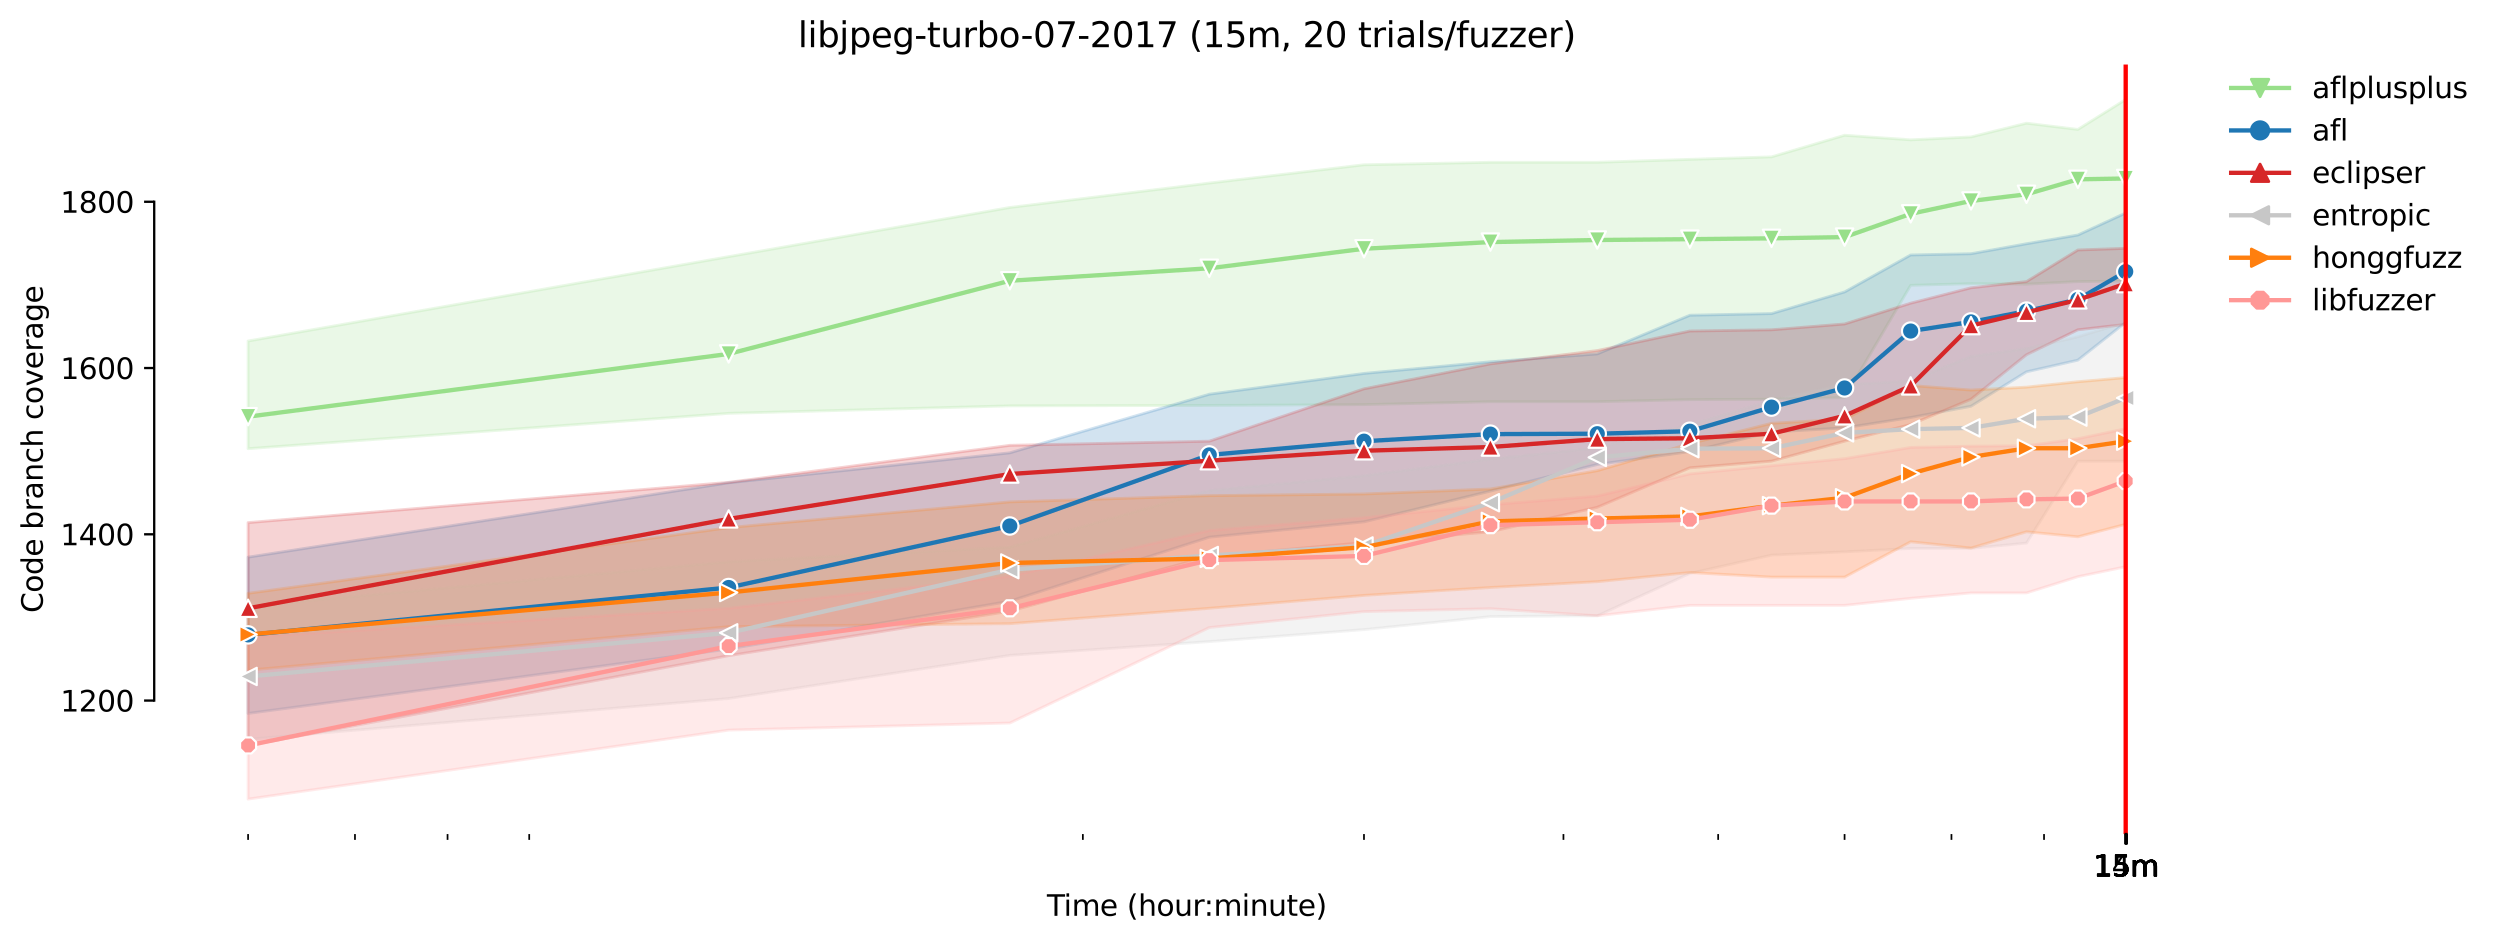 <?xml version="1.0" encoding="utf-8" standalone="no"?>
<!DOCTYPE svg PUBLIC "-//W3C//DTD SVG 1.1//EN"
  "http://www.w3.org/Graphics/SVG/1.1/DTD/svg11.dtd">
<svg xmlns:xlink="http://www.w3.org/1999/xlink" width="864.542pt" height="325.986pt" viewBox="0 0 864.542 325.986" xmlns="http://www.w3.org/2000/svg" version="1.1">
 <defs>
  <style type="text/css">*{stroke-linejoin: round; stroke-linecap: butt}</style>
 </defs>
 <g id="figure_1">
  <g id="patch_1">
   <path d="M 0 325.986 
L 864.542 325.986 
L 864.542 0 
L 0 0 
z
" style="fill: #ffffff"/>
  </g>
  <g id="axes_1">
   <g id="patch_2">
    <path d="M 53.328 288.43 
L 767.568 288.43 
L 767.568 22.318 
L 53.328 22.318 
z
" style="fill: #ffffff"/>
   </g>
   <g id="PolyCollection_1">
    <defs>
     <path id="meece0cb566" d="M 85.794 -208.057 
L 85.794 -170.828 
L 251.989 -183.046 
L 349.208 -185.633 
L 418.185 -185.777 
L 471.688 -186.065 
L 515.404 -187.071 
L 552.364 -187.071 
L 584.381 -187.79 
L 612.622 -187.933 
L 637.884 -188.508 
L 660.737 -227.319 
L 681.6 -227.89 
L 700.791 -227.721 
L 718.56 -228.613 
L 735.103 -228.756 
L 735.103 -291.572 
L 735.103 -291.572 
L 718.56 -281.223 
L 700.791 -283.379 
L 681.6 -278.635 
L 660.737 -277.629 
L 637.884 -279.21 
L 612.622 -271.736 
L 584.381 -270.873 
L 552.364 -269.867 
L 515.404 -269.867 
L 471.688 -269.005 
L 418.185 -262.68 
L 349.208 -254.235 
L 251.989 -237.237 
L 85.794 -208.057 
z
" style="stroke: #98df8a; stroke-opacity: 0.2"/>
    </defs>
    <g clip-path="url(#pdb346efddc)">
     <use xlink:href="#meece0cb566" x="0" y="325.986" style="fill: #98df8a; fill-opacity: 0.2; stroke: #98df8a; stroke-opacity: 0.2"/>
    </g>
   </g>
   <g id="PolyCollection_2">
    <defs>
     <path id="md8c9085d05" d="M 85.794 -133.311 
L 85.794 -79.263 
L 251.989 -101.544 
L 349.208 -118.074 
L 418.185 -140.211 
L 471.688 -145.529 
L 515.404 -156.166 
L 552.364 -165.366 
L 584.381 -169.822 
L 612.622 -176.578 
L 637.884 -178.015 
L 660.737 -181.609 
L 681.6 -185.49 
L 700.791 -197.406 
L 718.56 -201.445 
L 735.103 -214.526 
L 735.103 -252.33 
L 735.103 -252.33 
L 718.56 -244.712 
L 700.791 -241.693 
L 681.6 -238.243 
L 660.737 -237.812 
L 637.884 -225.019 
L 612.622 -217.544 
L 584.381 -216.969 
L 552.364 -203.601 
L 515.404 -200.87 
L 471.688 -196.845 
L 418.185 -189.658 
L 349.208 -169.39 
L 251.989 -159.041 
L 85.794 -133.311 
z
" style="stroke: #1f77b4; stroke-opacity: 0.2"/>
    </defs>
    <g clip-path="url(#pdb346efddc)">
     <use xlink:href="#md8c9085d05" x="0" y="325.986" style="fill: #1f77b4; fill-opacity: 0.2; stroke: #1f77b4; stroke-opacity: 0.2"/>
    </g>
   </g>
   <g id="PolyCollection_3">
    <defs>
     <path id="mc5149e85c8" d="M 85.794 -145.256 
L 85.794 -68.195 
L 251.989 -99.244 
L 349.208 -114.624 
L 418.185 -133.598 
L 471.688 -138.342 
L 515.404 -142.079 
L 552.364 -150.56 
L 584.381 -164.216 
L 612.622 -166.516 
L 637.884 -173.415 
L 660.737 -179.165 
L 681.6 -187.933 
L 700.791 -203.314 
L 718.56 -211.938 
L 735.103 -213.807 
L 735.103 -240.112 
L 735.103 -240.112 
L 718.56 -239.537 
L 700.791 -228.613 
L 681.6 -226.46 
L 660.737 -221.138 
L 637.884 -213.951 
L 612.622 -211.938 
L 584.381 -211.507 
L 552.364 -204.751 
L 515.404 -200.152 
L 471.688 -191.527 
L 418.185 -173.415 
L 349.208 -171.978 
L 251.989 -159.185 
L 85.794 -145.256 
z
" style="stroke: #d62728; stroke-opacity: 0.2"/>
    </defs>
    <g clip-path="url(#pdb346efddc)">
     <use xlink:href="#mc5149e85c8" x="0" y="325.986" style="fill: #d62728; fill-opacity: 0.2; stroke: #d62728; stroke-opacity: 0.2"/>
    </g>
   </g>
   <g id="PolyCollection_4">
    <defs>
     <path id="m8d30c0e611" d="M 85.794 -116.349 
L 85.794 -70.351 
L 251.989 -84.438 
L 349.208 -99.369 
L 418.185 -104.117 
L 471.688 -108.267 
L 515.404 -112.756 
L 552.364 -113.043 
L 584.381 -127.705 
L 612.622 -134.03 
L 637.884 -135.158 
L 660.737 -136.329 
L 681.6 -136.329 
L 700.791 -138.198 
L 718.56 -166.516 
L 735.103 -166.516 
L 735.103 -214.526 
L 735.103 -214.526 
L 718.56 -209.502 
L 700.791 -205.47 
L 681.6 -202.739 
L 660.737 -194.258 
L 637.884 -192.964 
L 612.622 -187.502 
L 584.381 -179.021 
L 552.364 -171.115 
L 515.404 -167.234 
L 471.688 -161.485 
L 418.185 -156.31 
L 349.208 -136.761 
L 251.989 -131.73 
L 85.794 -116.349 
z
" style="stroke: #c7c7c7; stroke-opacity: 0.2"/>
    </defs>
    <g clip-path="url(#pdb346efddc)">
     <use xlink:href="#m8d30c0e611" x="0" y="325.986" style="fill: #c7c7c7; fill-opacity: 0.2; stroke: #c7c7c7; stroke-opacity: 0.2"/>
    </g>
   </g>
   <g id="PolyCollection_5">
    <defs>
     <path id="m86c67815ef" d="M 85.794 -120.805 
L 85.794 -94.213 
L 251.989 -109.263 
L 349.208 -110.312 
L 418.185 -115.63 
L 471.688 -120.086 
L 515.404 -122.818 
L 552.364 -124.83 
L 584.381 -127.992 
L 612.622 -126.411 
L 637.884 -126.411 
L 660.737 -138.629 
L 681.6 -136.473 
L 700.791 -142.079 
L 718.56 -140.354 
L 735.103 -144.667 
L 735.103 -195.408 
L 735.103 -195.408 
L 718.56 -193.974 
L 700.791 -192.102 
L 681.6 -191.096 
L 660.737 -192.677 
L 637.884 -181.034 
L 612.622 -179.596 
L 584.381 -172.553 
L 552.364 -163.209 
L 515.404 -156.888 
L 471.688 -155.16 
L 418.185 -154.585 
L 349.208 -152.429 
L 251.989 -143.517 
L 85.794 -120.805 
z
" style="stroke: #ff7f0e; stroke-opacity: 0.2"/>
    </defs>
    <g clip-path="url(#pdb346efddc)">
     <use xlink:href="#m86c67815ef" x="0" y="325.986" style="fill: #ff7f0e; fill-opacity: 0.2; stroke: #ff7f0e; stroke-opacity: 0.2"/>
    </g>
   </g>
   <g id="PolyCollection_6">
    <defs>
     <path id="m4f613c0830" d="M 85.794 -105.712 
L 85.794 -49.652 
L 251.989 -73.514 
L 349.208 -75.957 
L 418.185 -108.968 
L 471.688 -114.48 
L 515.404 -115.487 
L 552.364 -113.043 
L 584.381 -116.637 
L 612.622 -116.637 
L 637.884 -116.637 
L 660.737 -119.08 
L 681.6 -120.949 
L 700.791 -120.949 
L 718.56 -126.555 
L 735.103 -130.005 
L 735.103 -177.728 
L 735.103 -177.728 
L 718.56 -174.278 
L 700.791 -171.834 
L 681.6 -171.69 
L 660.737 -171.259 
L 637.884 -167.378 
L 612.622 -164.934 
L 584.381 -162.106 
L 552.364 -154.441 
L 515.404 -151.423 
L 471.688 -146.966 
L 418.185 -142.51 
L 349.208 -126.699 
L 251.989 -115.63 
L 85.794 -105.712 
z
" style="stroke: #ff9896; stroke-opacity: 0.2"/>
    </defs>
    <g clip-path="url(#pdb346efddc)">
     <use xlink:href="#m4f613c0830" x="0" y="325.986" style="fill: #ff9896; fill-opacity: 0.2; stroke: #ff9896; stroke-opacity: 0.2"/>
    </g>
   </g>
   <g id="matplotlib.axis_1">
    <g id="xtick_1">
     <g id="line2d_1">
      <defs>
       <path id="ma3de56234d" d="M 0 0 
L 0 3.5 
" style="stroke: #000000; stroke-width: 0.8"/>
      </defs>
      <g>
       <use xlink:href="#ma3de56234d" x="735.103" y="288.43" style="stroke: #000000; stroke-width: 0.8"/>
      </g>
     </g>
     <g id="text_1">
      <!-- 14m -->
      <g transform="translate(723.87 303.029) scale(0.1 -0.1)">
       <defs>
        <path id="DejaVuSans-31" d="M 794 531 
L 1825 531 
L 1825 4091 
L 703 3866 
L 703 4441 
L 1819 4666 
L 2450 4666 
L 2450 531 
L 3481 531 
L 3481 0 
L 794 0 
L 794 531 
z
" transform="scale(0.016)"/>
        <path id="DejaVuSans-34" d="M 2419 4116 
L 825 1625 
L 2419 1625 
L 2419 4116 
z
M 2253 4666 
L 3047 4666 
L 3047 1625 
L 3713 1625 
L 3713 1100 
L 3047 1100 
L 3047 0 
L 2419 0 
L 2419 1100 
L 313 1100 
L 313 1709 
L 2253 4666 
z
" transform="scale(0.016)"/>
        <path id="DejaVuSans-6d" d="M 3328 2828 
Q 3544 3216 3844 3400 
Q 4144 3584 4550 3584 
Q 5097 3584 5394 3201 
Q 5691 2819 5691 2113 
L 5691 0 
L 5113 0 
L 5113 2094 
Q 5113 2597 4934 2840 
Q 4756 3084 4391 3084 
Q 3944 3084 3684 2787 
Q 3425 2491 3425 1978 
L 3425 0 
L 2847 0 
L 2847 2094 
Q 2847 2600 2669 2842 
Q 2491 3084 2119 3084 
Q 1678 3084 1418 2786 
Q 1159 2488 1159 1978 
L 1159 0 
L 581 0 
L 581 3500 
L 1159 3500 
L 1159 2956 
Q 1356 3278 1631 3431 
Q 1906 3584 2284 3584 
Q 2666 3584 2933 3390 
Q 3200 3197 3328 2828 
z
" transform="scale(0.016)"/>
       </defs>
       <use xlink:href="#DejaVuSans-31"/>
       <use xlink:href="#DejaVuSans-34" x="63.623"/>
       <use xlink:href="#DejaVuSans-6d" x="127.246"/>
      </g>
     </g>
    </g>
    <g id="xtick_2">
     <g id="line2d_2">
      <g>
       <use xlink:href="#ma3de56234d" x="735.127" y="288.43" style="stroke: #000000; stroke-width: 0.8"/>
      </g>
     </g>
     <g id="text_2">
      <!-- 15m -->
      <g transform="translate(723.894 303.029) scale(0.1 -0.1)">
       <defs>
        <path id="DejaVuSans-35" d="M 691 4666 
L 3169 4666 
L 3169 4134 
L 1269 4134 
L 1269 2991 
Q 1406 3038 1543 3061 
Q 1681 3084 1819 3084 
Q 2600 3084 3056 2656 
Q 3513 2228 3513 1497 
Q 3513 744 3044 326 
Q 2575 -91 1722 -91 
Q 1428 -91 1123 -41 
Q 819 9 494 109 
L 494 744 
Q 775 591 1075 516 
Q 1375 441 1709 441 
Q 2250 441 2565 725 
Q 2881 1009 2881 1497 
Q 2881 1984 2565 2268 
Q 2250 2553 1709 2553 
Q 1456 2553 1204 2497 
Q 953 2441 691 2322 
L 691 4666 
z
" transform="scale(0.016)"/>
       </defs>
       <use xlink:href="#DejaVuSans-31"/>
       <use xlink:href="#DejaVuSans-35" x="63.623"/>
       <use xlink:href="#DejaVuSans-6d" x="127.246"/>
      </g>
     </g>
    </g>
    <g id="xtick_3">
     <g id="line2d_3">
      <g>
       <use xlink:href="#ma3de56234d" x="735.151" y="288.43" style="stroke: #000000; stroke-width: 0.8"/>
      </g>
     </g>
     <g id="text_3">
      <!-- 15m -->
      <g transform="translate(723.918 303.029) scale(0.1 -0.1)">
       <use xlink:href="#DejaVuSans-31"/>
       <use xlink:href="#DejaVuSans-35" x="63.623"/>
       <use xlink:href="#DejaVuSans-6d" x="127.246"/>
      </g>
     </g>
    </g>
    <g id="xtick_4">
     <g id="line2d_4">
      <g>
       <use xlink:href="#ma3de56234d" x="735.175" y="288.43" style="stroke: #000000; stroke-width: 0.8"/>
      </g>
     </g>
     <g id="text_4">
      <!-- 15m -->
      <g transform="translate(723.942 303.029) scale(0.1 -0.1)">
       <use xlink:href="#DejaVuSans-31"/>
       <use xlink:href="#DejaVuSans-35" x="63.623"/>
       <use xlink:href="#DejaVuSans-6d" x="127.246"/>
      </g>
     </g>
    </g>
    <g id="xtick_5">
     <g id="line2d_5">
      <g>
       <use xlink:href="#ma3de56234d" x="735.199" y="288.43" style="stroke: #000000; stroke-width: 0.8"/>
      </g>
     </g>
     <g id="text_5">
      <!-- 15m -->
      <g transform="translate(723.967 303.029) scale(0.1 -0.1)">
       <use xlink:href="#DejaVuSans-31"/>
       <use xlink:href="#DejaVuSans-35" x="63.623"/>
       <use xlink:href="#DejaVuSans-6d" x="127.246"/>
      </g>
     </g>
    </g>
    <g id="xtick_6">
     <g id="line2d_6">
      <g>
       <use xlink:href="#ma3de56234d" x="735.224" y="288.43" style="stroke: #000000; stroke-width: 0.8"/>
      </g>
     </g>
     <g id="text_6">
      <!-- 15m -->
      <g transform="translate(723.991 303.029) scale(0.1 -0.1)">
       <use xlink:href="#DejaVuSans-31"/>
       <use xlink:href="#DejaVuSans-35" x="63.623"/>
       <use xlink:href="#DejaVuSans-6d" x="127.246"/>
      </g>
     </g>
    </g>
    <g id="xtick_7">
     <g id="line2d_7">
      <g>
       <use xlink:href="#ma3de56234d" x="735.248" y="288.43" style="stroke: #000000; stroke-width: 0.8"/>
      </g>
     </g>
     <g id="text_7">
      <!-- 15m -->
      <g transform="translate(724.015 303.029) scale(0.1 -0.1)">
       <use xlink:href="#DejaVuSans-31"/>
       <use xlink:href="#DejaVuSans-35" x="63.623"/>
       <use xlink:href="#DejaVuSans-6d" x="127.246"/>
      </g>
     </g>
    </g>
    <g id="xtick_8">
     <g id="line2d_8">
      <g>
       <use xlink:href="#ma3de56234d" x="735.272" y="288.43" style="stroke: #000000; stroke-width: 0.8"/>
      </g>
     </g>
     <g id="text_8">
      <!-- 15m -->
      <g transform="translate(724.039 303.029) scale(0.1 -0.1)">
       <use xlink:href="#DejaVuSans-31"/>
       <use xlink:href="#DejaVuSans-35" x="63.623"/>
       <use xlink:href="#DejaVuSans-6d" x="127.246"/>
      </g>
     </g>
    </g>
    <g id="xtick_9">
     <g id="line2d_9">
      <g>
       <use xlink:href="#ma3de56234d" x="735.296" y="288.43" style="stroke: #000000; stroke-width: 0.8"/>
      </g>
     </g>
     <g id="text_9">
      <!-- 15m -->
      <g transform="translate(724.064 303.029) scale(0.1 -0.1)">
       <use xlink:href="#DejaVuSans-31"/>
       <use xlink:href="#DejaVuSans-35" x="63.623"/>
       <use xlink:href="#DejaVuSans-6d" x="127.246"/>
      </g>
     </g>
    </g>
    <g id="xtick_10">
     <g id="line2d_10">
      <g>
       <use xlink:href="#ma3de56234d" x="735.321" y="288.43" style="stroke: #000000; stroke-width: 0.8"/>
      </g>
     </g>
     <g id="text_10">
      <!-- 15m -->
      <g transform="translate(724.088 303.029) scale(0.1 -0.1)">
       <use xlink:href="#DejaVuSans-31"/>
       <use xlink:href="#DejaVuSans-35" x="63.623"/>
       <use xlink:href="#DejaVuSans-6d" x="127.246"/>
      </g>
     </g>
    </g>
    <g id="xtick_11">
     <g id="line2d_11">
      <g>
       <use xlink:href="#ma3de56234d" x="735.345" y="288.43" style="stroke: #000000; stroke-width: 0.8"/>
      </g>
     </g>
     <g id="text_11">
      <!-- 15m -->
      <g transform="translate(724.112 303.029) scale(0.1 -0.1)">
       <use xlink:href="#DejaVuSans-31"/>
       <use xlink:href="#DejaVuSans-35" x="63.623"/>
       <use xlink:href="#DejaVuSans-6d" x="127.246"/>
      </g>
     </g>
    </g>
    <g id="xtick_12">
     <g id="line2d_12">
      <g>
       <use xlink:href="#ma3de56234d" x="735.369" y="288.43" style="stroke: #000000; stroke-width: 0.8"/>
      </g>
     </g>
     <g id="text_12">
      <!-- 15m -->
      <g transform="translate(724.136 303.029) scale(0.1 -0.1)">
       <use xlink:href="#DejaVuSans-31"/>
       <use xlink:href="#DejaVuSans-35" x="63.623"/>
       <use xlink:href="#DejaVuSans-6d" x="127.246"/>
      </g>
     </g>
    </g>
    <g id="xtick_13">
     <g id="line2d_13">
      <defs>
       <path id="mf27138ca24" d="M 0 0 
L 0 2 
" style="stroke: #000000; stroke-width: 0.6"/>
      </defs>
      <g>
       <use xlink:href="#mf27138ca24" x="85.794" y="288.43" style="stroke: #000000; stroke-width: 0.6"/>
      </g>
     </g>
    </g>
    <g id="xtick_14">
     <g id="line2d_14">
      <g>
       <use xlink:href="#mf27138ca24" x="122.754" y="288.43" style="stroke: #000000; stroke-width: 0.6"/>
      </g>
     </g>
    </g>
    <g id="xtick_15">
     <g id="line2d_15">
      <g>
       <use xlink:href="#mf27138ca24" x="154.771" y="288.43" style="stroke: #000000; stroke-width: 0.6"/>
      </g>
     </g>
    </g>
    <g id="xtick_16">
     <g id="line2d_16">
      <g>
       <use xlink:href="#mf27138ca24" x="183.012" y="288.43" style="stroke: #000000; stroke-width: 0.6"/>
      </g>
     </g>
    </g>
    <g id="xtick_17">
     <g id="line2d_17">
      <g>
       <use xlink:href="#mf27138ca24" x="374.47" y="288.43" style="stroke: #000000; stroke-width: 0.6"/>
      </g>
     </g>
    </g>
    <g id="xtick_18">
     <g id="line2d_18">
      <g>
       <use xlink:href="#mf27138ca24" x="471.688" y="288.43" style="stroke: #000000; stroke-width: 0.6"/>
      </g>
     </g>
    </g>
    <g id="xtick_19">
     <g id="line2d_19">
      <g>
       <use xlink:href="#mf27138ca24" x="540.666" y="288.43" style="stroke: #000000; stroke-width: 0.6"/>
      </g>
     </g>
    </g>
    <g id="xtick_20">
     <g id="line2d_20">
      <g>
       <use xlink:href="#mf27138ca24" x="594.169" y="288.43" style="stroke: #000000; stroke-width: 0.6"/>
      </g>
     </g>
    </g>
    <g id="xtick_21">
     <g id="line2d_21">
      <g>
       <use xlink:href="#mf27138ca24" x="637.884" y="288.43" style="stroke: #000000; stroke-width: 0.6"/>
      </g>
     </g>
    </g>
    <g id="xtick_22">
     <g id="line2d_22">
      <g>
       <use xlink:href="#mf27138ca24" x="674.845" y="288.43" style="stroke: #000000; stroke-width: 0.6"/>
      </g>
     </g>
    </g>
    <g id="xtick_23">
     <g id="line2d_23">
      <g>
       <use xlink:href="#mf27138ca24" x="706.862" y="288.43" style="stroke: #000000; stroke-width: 0.6"/>
      </g>
     </g>
    </g>
    <g id="text_13">
     <!-- Time (hour:minute) -->
     <g transform="translate(362.041 316.707) scale(0.1 -0.1)">
      <defs>
       <path id="DejaVuSans-54" d="M -19 4666 
L 3928 4666 
L 3928 4134 
L 2272 4134 
L 2272 0 
L 1638 0 
L 1638 4134 
L -19 4134 
L -19 4666 
z
" transform="scale(0.016)"/>
       <path id="DejaVuSans-69" d="M 603 3500 
L 1178 3500 
L 1178 0 
L 603 0 
L 603 3500 
z
M 603 4863 
L 1178 4863 
L 1178 4134 
L 603 4134 
L 603 4863 
z
" transform="scale(0.016)"/>
       <path id="DejaVuSans-65" d="M 3597 1894 
L 3597 1613 
L 953 1613 
Q 991 1019 1311 708 
Q 1631 397 2203 397 
Q 2534 397 2845 478 
Q 3156 559 3463 722 
L 3463 178 
Q 3153 47 2828 -22 
Q 2503 -91 2169 -91 
Q 1331 -91 842 396 
Q 353 884 353 1716 
Q 353 2575 817 3079 
Q 1281 3584 2069 3584 
Q 2775 3584 3186 3129 
Q 3597 2675 3597 1894 
z
M 3022 2063 
Q 3016 2534 2758 2815 
Q 2500 3097 2075 3097 
Q 1594 3097 1305 2825 
Q 1016 2553 972 2059 
L 3022 2063 
z
" transform="scale(0.016)"/>
       <path id="DejaVuSans-20" transform="scale(0.016)"/>
       <path id="DejaVuSans-28" d="M 1984 4856 
Q 1566 4138 1362 3434 
Q 1159 2731 1159 2009 
Q 1159 1288 1364 580 
Q 1569 -128 1984 -844 
L 1484 -844 
Q 1016 -109 783 600 
Q 550 1309 550 2009 
Q 550 2706 781 3412 
Q 1013 4119 1484 4856 
L 1984 4856 
z
" transform="scale(0.016)"/>
       <path id="DejaVuSans-68" d="M 3513 2113 
L 3513 0 
L 2938 0 
L 2938 2094 
Q 2938 2591 2744 2837 
Q 2550 3084 2163 3084 
Q 1697 3084 1428 2787 
Q 1159 2491 1159 1978 
L 1159 0 
L 581 0 
L 581 4863 
L 1159 4863 
L 1159 2956 
Q 1366 3272 1645 3428 
Q 1925 3584 2291 3584 
Q 2894 3584 3203 3211 
Q 3513 2838 3513 2113 
z
" transform="scale(0.016)"/>
       <path id="DejaVuSans-6f" d="M 1959 3097 
Q 1497 3097 1228 2736 
Q 959 2375 959 1747 
Q 959 1119 1226 758 
Q 1494 397 1959 397 
Q 2419 397 2687 759 
Q 2956 1122 2956 1747 
Q 2956 2369 2687 2733 
Q 2419 3097 1959 3097 
z
M 1959 3584 
Q 2709 3584 3137 3096 
Q 3566 2609 3566 1747 
Q 3566 888 3137 398 
Q 2709 -91 1959 -91 
Q 1206 -91 779 398 
Q 353 888 353 1747 
Q 353 2609 779 3096 
Q 1206 3584 1959 3584 
z
" transform="scale(0.016)"/>
       <path id="DejaVuSans-75" d="M 544 1381 
L 544 3500 
L 1119 3500 
L 1119 1403 
Q 1119 906 1312 657 
Q 1506 409 1894 409 
Q 2359 409 2629 706 
Q 2900 1003 2900 1516 
L 2900 3500 
L 3475 3500 
L 3475 0 
L 2900 0 
L 2900 538 
Q 2691 219 2414 64 
Q 2138 -91 1772 -91 
Q 1169 -91 856 284 
Q 544 659 544 1381 
z
M 1991 3584 
L 1991 3584 
z
" transform="scale(0.016)"/>
       <path id="DejaVuSans-72" d="M 2631 2963 
Q 2534 3019 2420 3045 
Q 2306 3072 2169 3072 
Q 1681 3072 1420 2755 
Q 1159 2438 1159 1844 
L 1159 0 
L 581 0 
L 581 3500 
L 1159 3500 
L 1159 2956 
Q 1341 3275 1631 3429 
Q 1922 3584 2338 3584 
Q 2397 3584 2469 3576 
Q 2541 3569 2628 3553 
L 2631 2963 
z
" transform="scale(0.016)"/>
       <path id="DejaVuSans-3a" d="M 750 794 
L 1409 794 
L 1409 0 
L 750 0 
L 750 794 
z
M 750 3309 
L 1409 3309 
L 1409 2516 
L 750 2516 
L 750 3309 
z
" transform="scale(0.016)"/>
       <path id="DejaVuSans-6e" d="M 3513 2113 
L 3513 0 
L 2938 0 
L 2938 2094 
Q 2938 2591 2744 2837 
Q 2550 3084 2163 3084 
Q 1697 3084 1428 2787 
Q 1159 2491 1159 1978 
L 1159 0 
L 581 0 
L 581 3500 
L 1159 3500 
L 1159 2956 
Q 1366 3272 1645 3428 
Q 1925 3584 2291 3584 
Q 2894 3584 3203 3211 
Q 3513 2838 3513 2113 
z
" transform="scale(0.016)"/>
       <path id="DejaVuSans-74" d="M 1172 4494 
L 1172 3500 
L 2356 3500 
L 2356 3053 
L 1172 3053 
L 1172 1153 
Q 1172 725 1289 603 
Q 1406 481 1766 481 
L 2356 481 
L 2356 0 
L 1766 0 
Q 1100 0 847 248 
Q 594 497 594 1153 
L 594 3053 
L 172 3053 
L 172 3500 
L 594 3500 
L 594 4494 
L 1172 4494 
z
" transform="scale(0.016)"/>
       <path id="DejaVuSans-29" d="M 513 4856 
L 1013 4856 
Q 1481 4119 1714 3412 
Q 1947 2706 1947 2009 
Q 1947 1309 1714 600 
Q 1481 -109 1013 -844 
L 513 -844 
Q 928 -128 1133 580 
Q 1338 1288 1338 2009 
Q 1338 2731 1133 3434 
Q 928 4138 513 4856 
z
" transform="scale(0.016)"/>
      </defs>
      <use xlink:href="#DejaVuSans-54"/>
      <use xlink:href="#DejaVuSans-69" x="57.959"/>
      <use xlink:href="#DejaVuSans-6d" x="85.742"/>
      <use xlink:href="#DejaVuSans-65" x="183.154"/>
      <use xlink:href="#DejaVuSans-20" x="244.678"/>
      <use xlink:href="#DejaVuSans-28" x="276.465"/>
      <use xlink:href="#DejaVuSans-68" x="315.479"/>
      <use xlink:href="#DejaVuSans-6f" x="378.857"/>
      <use xlink:href="#DejaVuSans-75" x="440.039"/>
      <use xlink:href="#DejaVuSans-72" x="503.418"/>
      <use xlink:href="#DejaVuSans-3a" x="542.781"/>
      <use xlink:href="#DejaVuSans-6d" x="576.473"/>
      <use xlink:href="#DejaVuSans-69" x="673.885"/>
      <use xlink:href="#DejaVuSans-6e" x="701.668"/>
      <use xlink:href="#DejaVuSans-75" x="765.047"/>
      <use xlink:href="#DejaVuSans-74" x="828.426"/>
      <use xlink:href="#DejaVuSans-65" x="867.635"/>
      <use xlink:href="#DejaVuSans-29" x="929.158"/>
     </g>
    </g>
   </g>
   <g id="matplotlib.axis_2">
    <g id="ytick_1">
     <g id="line2d_24">
      <defs>
       <path id="m890e19ab77" d="M 0 0 
L -3.5 0 
" style="stroke: #000000; stroke-width: 0.8"/>
      </defs>
      <g>
       <use xlink:href="#m890e19ab77" x="53.328" y="242.267" style="stroke: #000000; stroke-width: 0.8"/>
      </g>
     </g>
     <g id="text_14">
      <!-- 1200 -->
      <g transform="translate(20.878 246.066) scale(0.1 -0.1)">
       <defs>
        <path id="DejaVuSans-32" d="M 1228 531 
L 3431 531 
L 3431 0 
L 469 0 
L 469 531 
Q 828 903 1448 1529 
Q 2069 2156 2228 2338 
Q 2531 2678 2651 2914 
Q 2772 3150 2772 3378 
Q 2772 3750 2511 3984 
Q 2250 4219 1831 4219 
Q 1534 4219 1204 4116 
Q 875 4013 500 3803 
L 500 4441 
Q 881 4594 1212 4672 
Q 1544 4750 1819 4750 
Q 2544 4750 2975 4387 
Q 3406 4025 3406 3419 
Q 3406 3131 3298 2873 
Q 3191 2616 2906 2266 
Q 2828 2175 2409 1742 
Q 1991 1309 1228 531 
z
" transform="scale(0.016)"/>
        <path id="DejaVuSans-30" d="M 2034 4250 
Q 1547 4250 1301 3770 
Q 1056 3291 1056 2328 
Q 1056 1369 1301 889 
Q 1547 409 2034 409 
Q 2525 409 2770 889 
Q 3016 1369 3016 2328 
Q 3016 3291 2770 3770 
Q 2525 4250 2034 4250 
z
M 2034 4750 
Q 2819 4750 3233 4129 
Q 3647 3509 3647 2328 
Q 3647 1150 3233 529 
Q 2819 -91 2034 -91 
Q 1250 -91 836 529 
Q 422 1150 422 2328 
Q 422 3509 836 4129 
Q 1250 4750 2034 4750 
z
" transform="scale(0.016)"/>
       </defs>
       <use xlink:href="#DejaVuSans-31"/>
       <use xlink:href="#DejaVuSans-32" x="63.623"/>
       <use xlink:href="#DejaVuSans-30" x="127.246"/>
       <use xlink:href="#DejaVuSans-30" x="190.869"/>
      </g>
     </g>
    </g>
    <g id="ytick_2">
     <g id="line2d_25">
      <g>
       <use xlink:href="#m890e19ab77" x="53.328" y="184.77" style="stroke: #000000; stroke-width: 0.8"/>
      </g>
     </g>
     <g id="text_15">
      <!-- 1400 -->
      <g transform="translate(20.878 188.569) scale(0.1 -0.1)">
       <use xlink:href="#DejaVuSans-31"/>
       <use xlink:href="#DejaVuSans-34" x="63.623"/>
       <use xlink:href="#DejaVuSans-30" x="127.246"/>
       <use xlink:href="#DejaVuSans-30" x="190.869"/>
      </g>
     </g>
    </g>
    <g id="ytick_3">
     <g id="line2d_26">
      <g>
       <use xlink:href="#m890e19ab77" x="53.328" y="127.272" style="stroke: #000000; stroke-width: 0.8"/>
      </g>
     </g>
     <g id="text_16">
      <!-- 1600 -->
      <g transform="translate(20.878 131.072) scale(0.1 -0.1)">
       <defs>
        <path id="DejaVuSans-36" d="M 2113 2584 
Q 1688 2584 1439 2293 
Q 1191 2003 1191 1497 
Q 1191 994 1439 701 
Q 1688 409 2113 409 
Q 2538 409 2786 701 
Q 3034 994 3034 1497 
Q 3034 2003 2786 2293 
Q 2538 2584 2113 2584 
z
M 3366 4563 
L 3366 3988 
Q 3128 4100 2886 4159 
Q 2644 4219 2406 4219 
Q 1781 4219 1451 3797 
Q 1122 3375 1075 2522 
Q 1259 2794 1537 2939 
Q 1816 3084 2150 3084 
Q 2853 3084 3261 2657 
Q 3669 2231 3669 1497 
Q 3669 778 3244 343 
Q 2819 -91 2113 -91 
Q 1303 -91 875 529 
Q 447 1150 447 2328 
Q 447 3434 972 4092 
Q 1497 4750 2381 4750 
Q 2619 4750 2861 4703 
Q 3103 4656 3366 4563 
z
" transform="scale(0.016)"/>
       </defs>
       <use xlink:href="#DejaVuSans-31"/>
       <use xlink:href="#DejaVuSans-36" x="63.623"/>
       <use xlink:href="#DejaVuSans-30" x="127.246"/>
       <use xlink:href="#DejaVuSans-30" x="190.869"/>
      </g>
     </g>
    </g>
    <g id="ytick_4">
     <g id="line2d_27">
      <g>
       <use xlink:href="#m890e19ab77" x="53.328" y="69.775" style="stroke: #000000; stroke-width: 0.8"/>
      </g>
     </g>
     <g id="text_17">
      <!-- 1800 -->
      <g transform="translate(20.878 73.574) scale(0.1 -0.1)">
       <defs>
        <path id="DejaVuSans-38" d="M 2034 2216 
Q 1584 2216 1326 1975 
Q 1069 1734 1069 1313 
Q 1069 891 1326 650 
Q 1584 409 2034 409 
Q 2484 409 2743 651 
Q 3003 894 3003 1313 
Q 3003 1734 2745 1975 
Q 2488 2216 2034 2216 
z
M 1403 2484 
Q 997 2584 770 2862 
Q 544 3141 544 3541 
Q 544 4100 942 4425 
Q 1341 4750 2034 4750 
Q 2731 4750 3128 4425 
Q 3525 4100 3525 3541 
Q 3525 3141 3298 2862 
Q 3072 2584 2669 2484 
Q 3125 2378 3379 2068 
Q 3634 1759 3634 1313 
Q 3634 634 3220 271 
Q 2806 -91 2034 -91 
Q 1263 -91 848 271 
Q 434 634 434 1313 
Q 434 1759 690 2068 
Q 947 2378 1403 2484 
z
M 1172 3481 
Q 1172 3119 1398 2916 
Q 1625 2713 2034 2713 
Q 2441 2713 2670 2916 
Q 2900 3119 2900 3481 
Q 2900 3844 2670 4047 
Q 2441 4250 2034 4250 
Q 1625 4250 1398 4047 
Q 1172 3844 1172 3481 
z
" transform="scale(0.016)"/>
       </defs>
       <use xlink:href="#DejaVuSans-31"/>
       <use xlink:href="#DejaVuSans-38" x="63.623"/>
       <use xlink:href="#DejaVuSans-30" x="127.246"/>
       <use xlink:href="#DejaVuSans-30" x="190.869"/>
      </g>
     </g>
    </g>
    <g id="text_18">
     <!-- Code branch coverage -->
     <g transform="translate(14.798 211.949) rotate(-90) scale(0.1 -0.1)">
      <defs>
       <path id="DejaVuSans-43" d="M 4122 4306 
L 4122 3641 
Q 3803 3938 3442 4084 
Q 3081 4231 2675 4231 
Q 1875 4231 1450 3742 
Q 1025 3253 1025 2328 
Q 1025 1406 1450 917 
Q 1875 428 2675 428 
Q 3081 428 3442 575 
Q 3803 722 4122 1019 
L 4122 359 
Q 3791 134 3420 21 
Q 3050 -91 2638 -91 
Q 1578 -91 968 557 
Q 359 1206 359 2328 
Q 359 3453 968 4101 
Q 1578 4750 2638 4750 
Q 3056 4750 3426 4639 
Q 3797 4528 4122 4306 
z
" transform="scale(0.016)"/>
       <path id="DejaVuSans-64" d="M 2906 2969 
L 2906 4863 
L 3481 4863 
L 3481 0 
L 2906 0 
L 2906 525 
Q 2725 213 2448 61 
Q 2172 -91 1784 -91 
Q 1150 -91 751 415 
Q 353 922 353 1747 
Q 353 2572 751 3078 
Q 1150 3584 1784 3584 
Q 2172 3584 2448 3432 
Q 2725 3281 2906 2969 
z
M 947 1747 
Q 947 1113 1208 752 
Q 1469 391 1925 391 
Q 2381 391 2643 752 
Q 2906 1113 2906 1747 
Q 2906 2381 2643 2742 
Q 2381 3103 1925 3103 
Q 1469 3103 1208 2742 
Q 947 2381 947 1747 
z
" transform="scale(0.016)"/>
       <path id="DejaVuSans-62" d="M 3116 1747 
Q 3116 2381 2855 2742 
Q 2594 3103 2138 3103 
Q 1681 3103 1420 2742 
Q 1159 2381 1159 1747 
Q 1159 1113 1420 752 
Q 1681 391 2138 391 
Q 2594 391 2855 752 
Q 3116 1113 3116 1747 
z
M 1159 2969 
Q 1341 3281 1617 3432 
Q 1894 3584 2278 3584 
Q 2916 3584 3314 3078 
Q 3713 2572 3713 1747 
Q 3713 922 3314 415 
Q 2916 -91 2278 -91 
Q 1894 -91 1617 61 
Q 1341 213 1159 525 
L 1159 0 
L 581 0 
L 581 4863 
L 1159 4863 
L 1159 2969 
z
" transform="scale(0.016)"/>
       <path id="DejaVuSans-61" d="M 2194 1759 
Q 1497 1759 1228 1600 
Q 959 1441 959 1056 
Q 959 750 1161 570 
Q 1363 391 1709 391 
Q 2188 391 2477 730 
Q 2766 1069 2766 1631 
L 2766 1759 
L 2194 1759 
z
M 3341 1997 
L 3341 0 
L 2766 0 
L 2766 531 
Q 2569 213 2275 61 
Q 1981 -91 1556 -91 
Q 1019 -91 701 211 
Q 384 513 384 1019 
Q 384 1609 779 1909 
Q 1175 2209 1959 2209 
L 2766 2209 
L 2766 2266 
Q 2766 2663 2505 2880 
Q 2244 3097 1772 3097 
Q 1472 3097 1187 3025 
Q 903 2953 641 2809 
L 641 3341 
Q 956 3463 1253 3523 
Q 1550 3584 1831 3584 
Q 2591 3584 2966 3190 
Q 3341 2797 3341 1997 
z
" transform="scale(0.016)"/>
       <path id="DejaVuSans-63" d="M 3122 3366 
L 3122 2828 
Q 2878 2963 2633 3030 
Q 2388 3097 2138 3097 
Q 1578 3097 1268 2742 
Q 959 2388 959 1747 
Q 959 1106 1268 751 
Q 1578 397 2138 397 
Q 2388 397 2633 464 
Q 2878 531 3122 666 
L 3122 134 
Q 2881 22 2623 -34 
Q 2366 -91 2075 -91 
Q 1284 -91 818 406 
Q 353 903 353 1747 
Q 353 2603 823 3093 
Q 1294 3584 2113 3584 
Q 2378 3584 2631 3529 
Q 2884 3475 3122 3366 
z
" transform="scale(0.016)"/>
       <path id="DejaVuSans-76" d="M 191 3500 
L 800 3500 
L 1894 563 
L 2988 3500 
L 3597 3500 
L 2284 0 
L 1503 0 
L 191 3500 
z
" transform="scale(0.016)"/>
       <path id="DejaVuSans-67" d="M 2906 1791 
Q 2906 2416 2648 2759 
Q 2391 3103 1925 3103 
Q 1463 3103 1205 2759 
Q 947 2416 947 1791 
Q 947 1169 1205 825 
Q 1463 481 1925 481 
Q 2391 481 2648 825 
Q 2906 1169 2906 1791 
z
M 3481 434 
Q 3481 -459 3084 -895 
Q 2688 -1331 1869 -1331 
Q 1566 -1331 1297 -1286 
Q 1028 -1241 775 -1147 
L 775 -588 
Q 1028 -725 1275 -790 
Q 1522 -856 1778 -856 
Q 2344 -856 2625 -561 
Q 2906 -266 2906 331 
L 2906 616 
Q 2728 306 2450 153 
Q 2172 0 1784 0 
Q 1141 0 747 490 
Q 353 981 353 1791 
Q 353 2603 747 3093 
Q 1141 3584 1784 3584 
Q 2172 3584 2450 3431 
Q 2728 3278 2906 2969 
L 2906 3500 
L 3481 3500 
L 3481 434 
z
" transform="scale(0.016)"/>
      </defs>
      <use xlink:href="#DejaVuSans-43"/>
      <use xlink:href="#DejaVuSans-6f" x="69.824"/>
      <use xlink:href="#DejaVuSans-64" x="131.006"/>
      <use xlink:href="#DejaVuSans-65" x="194.482"/>
      <use xlink:href="#DejaVuSans-20" x="256.006"/>
      <use xlink:href="#DejaVuSans-62" x="287.793"/>
      <use xlink:href="#DejaVuSans-72" x="351.27"/>
      <use xlink:href="#DejaVuSans-61" x="392.383"/>
      <use xlink:href="#DejaVuSans-6e" x="453.662"/>
      <use xlink:href="#DejaVuSans-63" x="517.041"/>
      <use xlink:href="#DejaVuSans-68" x="572.021"/>
      <use xlink:href="#DejaVuSans-20" x="635.4"/>
      <use xlink:href="#DejaVuSans-63" x="667.188"/>
      <use xlink:href="#DejaVuSans-6f" x="722.168"/>
      <use xlink:href="#DejaVuSans-76" x="783.35"/>
      <use xlink:href="#DejaVuSans-65" x="842.529"/>
      <use xlink:href="#DejaVuSans-72" x="904.053"/>
      <use xlink:href="#DejaVuSans-61" x="945.166"/>
      <use xlink:href="#DejaVuSans-67" x="1006.445"/>
      <use xlink:href="#DejaVuSans-65" x="1069.922"/>
     </g>
    </g>
   </g>
   <g id="line2d_28">
    <path d="M 85.794 144.09 
L 251.989 122.385 
L 349.208 97.086 
L 418.185 92.774 
L 471.688 86.018 
L 515.404 83.718 
L 552.364 82.999 
L 584.381 82.712 
L 612.622 82.424 
L 637.884 81.993 
L 660.737 73.944 
L 681.6 69.487 
L 700.791 67.188 
L 718.56 62.013 
L 735.103 61.725 
" clip-path="url(#pdb346efddc)" style="fill: none; stroke: #98df8a; stroke-width: 1.5; stroke-linecap: square"/>
    <defs>
     <path id="m3a1ba94993" d="M -0 3 
L 3 -3 
L -3 -3 
z
" style="stroke: #ffffff; stroke-width: 0.75; stroke-linejoin: miter"/>
    </defs>
    <g clip-path="url(#pdb346efddc)">
     <use xlink:href="#m3a1ba94993" x="85.794" y="144.09" style="fill: #98df8a; stroke: #ffffff; stroke-width: 0.75; stroke-linejoin: miter"/>
     <use xlink:href="#m3a1ba94993" x="251.989" y="122.385" style="fill: #98df8a; stroke: #ffffff; stroke-width: 0.75; stroke-linejoin: miter"/>
     <use xlink:href="#m3a1ba94993" x="349.208" y="97.086" style="fill: #98df8a; stroke: #ffffff; stroke-width: 0.75; stroke-linejoin: miter"/>
     <use xlink:href="#m3a1ba94993" x="418.185" y="92.774" style="fill: #98df8a; stroke: #ffffff; stroke-width: 0.75; stroke-linejoin: miter"/>
     <use xlink:href="#m3a1ba94993" x="471.688" y="86.018" style="fill: #98df8a; stroke: #ffffff; stroke-width: 0.75; stroke-linejoin: miter"/>
     <use xlink:href="#m3a1ba94993" x="515.404" y="83.718" style="fill: #98df8a; stroke: #ffffff; stroke-width: 0.75; stroke-linejoin: miter"/>
     <use xlink:href="#m3a1ba94993" x="552.364" y="82.999" style="fill: #98df8a; stroke: #ffffff; stroke-width: 0.75; stroke-linejoin: miter"/>
     <use xlink:href="#m3a1ba94993" x="584.381" y="82.712" style="fill: #98df8a; stroke: #ffffff; stroke-width: 0.75; stroke-linejoin: miter"/>
     <use xlink:href="#m3a1ba94993" x="612.622" y="82.424" style="fill: #98df8a; stroke: #ffffff; stroke-width: 0.75; stroke-linejoin: miter"/>
     <use xlink:href="#m3a1ba94993" x="637.884" y="81.993" style="fill: #98df8a; stroke: #ffffff; stroke-width: 0.75; stroke-linejoin: miter"/>
     <use xlink:href="#m3a1ba94993" x="660.737" y="73.944" style="fill: #98df8a; stroke: #ffffff; stroke-width: 0.75; stroke-linejoin: miter"/>
     <use xlink:href="#m3a1ba94993" x="681.6" y="69.487" style="fill: #98df8a; stroke: #ffffff; stroke-width: 0.75; stroke-linejoin: miter"/>
     <use xlink:href="#m3a1ba94993" x="700.791" y="67.188" style="fill: #98df8a; stroke: #ffffff; stroke-width: 0.75; stroke-linejoin: miter"/>
     <use xlink:href="#m3a1ba94993" x="718.56" y="62.013" style="fill: #98df8a; stroke: #ffffff; stroke-width: 0.75; stroke-linejoin: miter"/>
     <use xlink:href="#m3a1ba94993" x="735.103" y="61.725" style="fill: #98df8a; stroke: #ffffff; stroke-width: 0.75; stroke-linejoin: miter"/>
    </g>
   </g>
   <g id="line2d_29">
    <path d="M 85.794 219.556 
L 251.989 203.169 
L 349.208 181.895 
L 418.185 157.315 
L 471.688 152.571 
L 515.404 150.127 
L 552.364 149.984 
L 584.381 149.121 
L 612.622 140.784 
L 637.884 134.172 
L 660.737 114.479 
L 681.6 111.317 
L 700.791 107.579 
L 718.56 103.555 
L 735.103 93.924 
" clip-path="url(#pdb346efddc)" style="fill: none; stroke: #1f77b4; stroke-width: 1.5; stroke-linecap: square"/>
    <defs>
     <path id="maa925827d9" d="M 0 3 
C 0.796 3 1.559 2.684 2.121 2.121 
C 2.684 1.559 3 0.796 3 0 
C 3 -0.796 2.684 -1.559 2.121 -2.121 
C 1.559 -2.684 0.796 -3 0 -3 
C -0.796 -3 -1.559 -2.684 -2.121 -2.121 
C -2.684 -1.559 -3 -0.796 -3 0 
C -3 0.796 -2.684 1.559 -2.121 2.121 
C -1.559 2.684 -0.796 3 0 3 
z
" style="stroke: #ffffff; stroke-width: 0.75"/>
    </defs>
    <g clip-path="url(#pdb346efddc)">
     <use xlink:href="#maa925827d9" x="85.794" y="219.556" style="fill: #1f77b4; stroke: #ffffff; stroke-width: 0.75"/>
     <use xlink:href="#maa925827d9" x="251.989" y="203.169" style="fill: #1f77b4; stroke: #ffffff; stroke-width: 0.75"/>
     <use xlink:href="#maa925827d9" x="349.208" y="181.895" style="fill: #1f77b4; stroke: #ffffff; stroke-width: 0.75"/>
     <use xlink:href="#maa925827d9" x="418.185" y="157.315" style="fill: #1f77b4; stroke: #ffffff; stroke-width: 0.75"/>
     <use xlink:href="#maa925827d9" x="471.688" y="152.571" style="fill: #1f77b4; stroke: #ffffff; stroke-width: 0.75"/>
     <use xlink:href="#maa925827d9" x="515.404" y="150.127" style="fill: #1f77b4; stroke: #ffffff; stroke-width: 0.75"/>
     <use xlink:href="#maa925827d9" x="552.364" y="149.984" style="fill: #1f77b4; stroke: #ffffff; stroke-width: 0.75"/>
     <use xlink:href="#maa925827d9" x="584.381" y="149.121" style="fill: #1f77b4; stroke: #ffffff; stroke-width: 0.75"/>
     <use xlink:href="#maa925827d9" x="612.622" y="140.784" style="fill: #1f77b4; stroke: #ffffff; stroke-width: 0.75"/>
     <use xlink:href="#maa925827d9" x="637.884" y="134.172" style="fill: #1f77b4; stroke: #ffffff; stroke-width: 0.75"/>
     <use xlink:href="#maa925827d9" x="660.737" y="114.479" style="fill: #1f77b4; stroke: #ffffff; stroke-width: 0.75"/>
     <use xlink:href="#maa925827d9" x="681.6" y="111.317" style="fill: #1f77b4; stroke: #ffffff; stroke-width: 0.75"/>
     <use xlink:href="#maa925827d9" x="700.791" y="107.579" style="fill: #1f77b4; stroke: #ffffff; stroke-width: 0.75"/>
     <use xlink:href="#maa925827d9" x="718.56" y="103.555" style="fill: #1f77b4; stroke: #ffffff; stroke-width: 0.75"/>
     <use xlink:href="#maa925827d9" x="735.103" y="93.924" style="fill: #1f77b4; stroke: #ffffff; stroke-width: 0.75"/>
    </g>
   </g>
   <g id="line2d_30">
    <path d="M 85.794 210.356 
L 251.989 179.451 
L 349.208 163.927 
L 418.185 159.327 
L 471.688 155.877 
L 515.404 154.584 
L 552.364 151.852 
L 584.381 151.565 
L 612.622 149.984 
L 637.884 143.803 
L 660.737 133.453 
L 681.6 112.61 
L 700.791 108.011 
L 718.56 103.698 
L 735.103 98.092 
" clip-path="url(#pdb346efddc)" style="fill: none; stroke: #d62728; stroke-width: 1.5; stroke-linecap: square"/>
    <defs>
     <path id="m720e17bbe6" d="M 0 -3 
L -3 3 
L 3 3 
z
" style="stroke: #ffffff; stroke-width: 0.75; stroke-linejoin: miter"/>
    </defs>
    <g clip-path="url(#pdb346efddc)">
     <use xlink:href="#m720e17bbe6" x="85.794" y="210.356" style="fill: #d62728; stroke: #ffffff; stroke-width: 0.75; stroke-linejoin: miter"/>
     <use xlink:href="#m720e17bbe6" x="251.989" y="179.451" style="fill: #d62728; stroke: #ffffff; stroke-width: 0.75; stroke-linejoin: miter"/>
     <use xlink:href="#m720e17bbe6" x="349.208" y="163.927" style="fill: #d62728; stroke: #ffffff; stroke-width: 0.75; stroke-linejoin: miter"/>
     <use xlink:href="#m720e17bbe6" x="418.185" y="159.327" style="fill: #d62728; stroke: #ffffff; stroke-width: 0.75; stroke-linejoin: miter"/>
     <use xlink:href="#m720e17bbe6" x="471.688" y="155.877" style="fill: #d62728; stroke: #ffffff; stroke-width: 0.75; stroke-linejoin: miter"/>
     <use xlink:href="#m720e17bbe6" x="515.404" y="154.584" style="fill: #d62728; stroke: #ffffff; stroke-width: 0.75; stroke-linejoin: miter"/>
     <use xlink:href="#m720e17bbe6" x="552.364" y="151.852" style="fill: #d62728; stroke: #ffffff; stroke-width: 0.75; stroke-linejoin: miter"/>
     <use xlink:href="#m720e17bbe6" x="584.381" y="151.565" style="fill: #d62728; stroke: #ffffff; stroke-width: 0.75; stroke-linejoin: miter"/>
     <use xlink:href="#m720e17bbe6" x="612.622" y="149.984" style="fill: #d62728; stroke: #ffffff; stroke-width: 0.75; stroke-linejoin: miter"/>
     <use xlink:href="#m720e17bbe6" x="637.884" y="143.803" style="fill: #d62728; stroke: #ffffff; stroke-width: 0.75; stroke-linejoin: miter"/>
     <use xlink:href="#m720e17bbe6" x="660.737" y="133.453" style="fill: #d62728; stroke: #ffffff; stroke-width: 0.75; stroke-linejoin: miter"/>
     <use xlink:href="#m720e17bbe6" x="681.6" y="112.61" style="fill: #d62728; stroke: #ffffff; stroke-width: 0.75; stroke-linejoin: miter"/>
     <use xlink:href="#m720e17bbe6" x="700.791" y="108.011" style="fill: #d62728; stroke: #ffffff; stroke-width: 0.75; stroke-linejoin: miter"/>
     <use xlink:href="#m720e17bbe6" x="718.56" y="103.698" style="fill: #d62728; stroke: #ffffff; stroke-width: 0.75; stroke-linejoin: miter"/>
     <use xlink:href="#m720e17bbe6" x="735.103" y="98.092" style="fill: #d62728; stroke: #ffffff; stroke-width: 0.75; stroke-linejoin: miter"/>
    </g>
   </g>
   <g id="line2d_31">
    <path d="M 85.794 233.93 
L 251.989 218.837 
L 349.208 196.988 
L 418.185 192.101 
L 471.688 188.794 
L 515.404 173.845 
L 552.364 158.177 
L 584.381 155.159 
L 612.622 155.015 
L 637.884 149.696 
L 660.737 148.403 
L 681.6 147.971 
L 700.791 144.809 
L 718.56 144.234 
L 735.103 137.622 
" clip-path="url(#pdb346efddc)" style="fill: none; stroke: #c7c7c7; stroke-width: 1.5; stroke-linecap: square"/>
    <defs>
     <path id="mbc7a67ca73" d="M -3 -0 
L 3 3 
L 3 -3 
z
" style="stroke: #ffffff; stroke-width: 0.75; stroke-linejoin: miter"/>
    </defs>
    <g clip-path="url(#pdb346efddc)">
     <use xlink:href="#mbc7a67ca73" x="85.794" y="233.93" style="fill: #c7c7c7; stroke: #ffffff; stroke-width: 0.75; stroke-linejoin: miter"/>
     <use xlink:href="#mbc7a67ca73" x="251.989" y="218.837" style="fill: #c7c7c7; stroke: #ffffff; stroke-width: 0.75; stroke-linejoin: miter"/>
     <use xlink:href="#mbc7a67ca73" x="349.208" y="196.988" style="fill: #c7c7c7; stroke: #ffffff; stroke-width: 0.75; stroke-linejoin: miter"/>
     <use xlink:href="#mbc7a67ca73" x="418.185" y="192.101" style="fill: #c7c7c7; stroke: #ffffff; stroke-width: 0.75; stroke-linejoin: miter"/>
     <use xlink:href="#mbc7a67ca73" x="471.688" y="188.794" style="fill: #c7c7c7; stroke: #ffffff; stroke-width: 0.75; stroke-linejoin: miter"/>
     <use xlink:href="#mbc7a67ca73" x="515.404" y="173.845" style="fill: #c7c7c7; stroke: #ffffff; stroke-width: 0.75; stroke-linejoin: miter"/>
     <use xlink:href="#mbc7a67ca73" x="552.364" y="158.177" style="fill: #c7c7c7; stroke: #ffffff; stroke-width: 0.75; stroke-linejoin: miter"/>
     <use xlink:href="#mbc7a67ca73" x="584.381" y="155.159" style="fill: #c7c7c7; stroke: #ffffff; stroke-width: 0.75; stroke-linejoin: miter"/>
     <use xlink:href="#mbc7a67ca73" x="612.622" y="155.015" style="fill: #c7c7c7; stroke: #ffffff; stroke-width: 0.75; stroke-linejoin: miter"/>
     <use xlink:href="#mbc7a67ca73" x="637.884" y="149.696" style="fill: #c7c7c7; stroke: #ffffff; stroke-width: 0.75; stroke-linejoin: miter"/>
     <use xlink:href="#mbc7a67ca73" x="660.737" y="148.403" style="fill: #c7c7c7; stroke: #ffffff; stroke-width: 0.75; stroke-linejoin: miter"/>
     <use xlink:href="#mbc7a67ca73" x="681.6" y="147.971" style="fill: #c7c7c7; stroke: #ffffff; stroke-width: 0.75; stroke-linejoin: miter"/>
     <use xlink:href="#mbc7a67ca73" x="700.791" y="144.809" style="fill: #c7c7c7; stroke: #ffffff; stroke-width: 0.75; stroke-linejoin: miter"/>
     <use xlink:href="#mbc7a67ca73" x="718.56" y="144.234" style="fill: #c7c7c7; stroke: #ffffff; stroke-width: 0.75; stroke-linejoin: miter"/>
     <use xlink:href="#mbc7a67ca73" x="735.103" y="137.622" style="fill: #c7c7c7; stroke: #ffffff; stroke-width: 0.75; stroke-linejoin: miter"/>
    </g>
   </g>
   <g id="line2d_32">
    <path d="M 85.794 219.412 
L 251.989 204.894 
L 349.208 194.688 
L 418.185 193.107 
L 471.688 189.226 
L 515.404 180.314 
L 552.364 179.307 
L 584.381 178.589 
L 612.622 174.851 
L 637.884 172.12 
L 660.737 163.783 
L 681.6 158.033 
L 700.791 155.015 
L 718.56 155.015 
L 735.103 152.571 
" clip-path="url(#pdb346efddc)" style="fill: none; stroke: #ff7f0e; stroke-width: 1.5; stroke-linecap: square"/>
    <defs>
     <path id="m7ec7ccafc9" d="M 3 0 
L -3 -3 
L -3 3 
z
" style="stroke: #ffffff; stroke-width: 0.75; stroke-linejoin: miter"/>
    </defs>
    <g clip-path="url(#pdb346efddc)">
     <use xlink:href="#m7ec7ccafc9" x="85.794" y="219.412" style="fill: #ff7f0e; stroke: #ffffff; stroke-width: 0.75; stroke-linejoin: miter"/>
     <use xlink:href="#m7ec7ccafc9" x="251.989" y="204.894" style="fill: #ff7f0e; stroke: #ffffff; stroke-width: 0.75; stroke-linejoin: miter"/>
     <use xlink:href="#m7ec7ccafc9" x="349.208" y="194.688" style="fill: #ff7f0e; stroke: #ffffff; stroke-width: 0.75; stroke-linejoin: miter"/>
     <use xlink:href="#m7ec7ccafc9" x="418.185" y="193.107" style="fill: #ff7f0e; stroke: #ffffff; stroke-width: 0.75; stroke-linejoin: miter"/>
     <use xlink:href="#m7ec7ccafc9" x="471.688" y="189.226" style="fill: #ff7f0e; stroke: #ffffff; stroke-width: 0.75; stroke-linejoin: miter"/>
     <use xlink:href="#m7ec7ccafc9" x="515.404" y="180.314" style="fill: #ff7f0e; stroke: #ffffff; stroke-width: 0.75; stroke-linejoin: miter"/>
     <use xlink:href="#m7ec7ccafc9" x="552.364" y="179.307" style="fill: #ff7f0e; stroke: #ffffff; stroke-width: 0.75; stroke-linejoin: miter"/>
     <use xlink:href="#m7ec7ccafc9" x="584.381" y="178.589" style="fill: #ff7f0e; stroke: #ffffff; stroke-width: 0.75; stroke-linejoin: miter"/>
     <use xlink:href="#m7ec7ccafc9" x="612.622" y="174.851" style="fill: #ff7f0e; stroke: #ffffff; stroke-width: 0.75; stroke-linejoin: miter"/>
     <use xlink:href="#m7ec7ccafc9" x="637.884" y="172.12" style="fill: #ff7f0e; stroke: #ffffff; stroke-width: 0.75; stroke-linejoin: miter"/>
     <use xlink:href="#m7ec7ccafc9" x="660.737" y="163.783" style="fill: #ff7f0e; stroke: #ffffff; stroke-width: 0.75; stroke-linejoin: miter"/>
     <use xlink:href="#m7ec7ccafc9" x="681.6" y="158.033" style="fill: #ff7f0e; stroke: #ffffff; stroke-width: 0.75; stroke-linejoin: miter"/>
     <use xlink:href="#m7ec7ccafc9" x="700.791" y="155.015" style="fill: #ff7f0e; stroke: #ffffff; stroke-width: 0.75; stroke-linejoin: miter"/>
     <use xlink:href="#m7ec7ccafc9" x="718.56" y="155.015" style="fill: #ff7f0e; stroke: #ffffff; stroke-width: 0.75; stroke-linejoin: miter"/>
     <use xlink:href="#m7ec7ccafc9" x="735.103" y="152.571" style="fill: #ff7f0e; stroke: #ffffff; stroke-width: 0.75; stroke-linejoin: miter"/>
    </g>
   </g>
   <g id="line2d_33">
    <path d="M 85.794 257.791 
L 251.989 223.437 
L 349.208 210.356 
L 418.185 193.682 
L 471.688 192.244 
L 515.404 181.607 
L 552.364 180.601 
L 584.381 179.739 
L 612.622 174.851 
L 637.884 173.414 
L 660.737 173.414 
L 681.6 173.414 
L 700.791 172.695 
L 718.56 172.408 
L 735.103 166.37 
" clip-path="url(#pdb346efddc)" style="fill: none; stroke: #ff9896; stroke-width: 1.5; stroke-linecap: square"/>
    <defs>
     <path id="m1caee084a5" d="M -1.148 -2.772 
L -2.772 -1.148 
L -2.772 1.148 
L -1.148 2.772 
L 1.148 2.772 
L 2.772 1.148 
L 2.772 -1.148 
L 1.148 -2.772 
z
" style="stroke: #ffffff; stroke-width: 0.75; stroke-linejoin: miter"/>
    </defs>
    <g clip-path="url(#pdb346efddc)">
     <use xlink:href="#m1caee084a5" x="85.794" y="257.791" style="fill: #ff9896; stroke: #ffffff; stroke-width: 0.75; stroke-linejoin: miter"/>
     <use xlink:href="#m1caee084a5" x="251.989" y="223.437" style="fill: #ff9896; stroke: #ffffff; stroke-width: 0.75; stroke-linejoin: miter"/>
     <use xlink:href="#m1caee084a5" x="349.208" y="210.356" style="fill: #ff9896; stroke: #ffffff; stroke-width: 0.75; stroke-linejoin: miter"/>
     <use xlink:href="#m1caee084a5" x="418.185" y="193.682" style="fill: #ff9896; stroke: #ffffff; stroke-width: 0.75; stroke-linejoin: miter"/>
     <use xlink:href="#m1caee084a5" x="471.688" y="192.244" style="fill: #ff9896; stroke: #ffffff; stroke-width: 0.75; stroke-linejoin: miter"/>
     <use xlink:href="#m1caee084a5" x="515.404" y="181.607" style="fill: #ff9896; stroke: #ffffff; stroke-width: 0.75; stroke-linejoin: miter"/>
     <use xlink:href="#m1caee084a5" x="552.364" y="180.601" style="fill: #ff9896; stroke: #ffffff; stroke-width: 0.75; stroke-linejoin: miter"/>
     <use xlink:href="#m1caee084a5" x="584.381" y="179.739" style="fill: #ff9896; stroke: #ffffff; stroke-width: 0.75; stroke-linejoin: miter"/>
     <use xlink:href="#m1caee084a5" x="612.622" y="174.851" style="fill: #ff9896; stroke: #ffffff; stroke-width: 0.75; stroke-linejoin: miter"/>
     <use xlink:href="#m1caee084a5" x="637.884" y="173.414" style="fill: #ff9896; stroke: #ffffff; stroke-width: 0.75; stroke-linejoin: miter"/>
     <use xlink:href="#m1caee084a5" x="660.737" y="173.414" style="fill: #ff9896; stroke: #ffffff; stroke-width: 0.75; stroke-linejoin: miter"/>
     <use xlink:href="#m1caee084a5" x="681.6" y="173.414" style="fill: #ff9896; stroke: #ffffff; stroke-width: 0.75; stroke-linejoin: miter"/>
     <use xlink:href="#m1caee084a5" x="700.791" y="172.695" style="fill: #ff9896; stroke: #ffffff; stroke-width: 0.75; stroke-linejoin: miter"/>
     <use xlink:href="#m1caee084a5" x="718.56" y="172.408" style="fill: #ff9896; stroke: #ffffff; stroke-width: 0.75; stroke-linejoin: miter"/>
     <use xlink:href="#m1caee084a5" x="735.103" y="166.37" style="fill: #ff9896; stroke: #ffffff; stroke-width: 0.75; stroke-linejoin: miter"/>
    </g>
   </g>
   <g id="line2d_34"/>
   <g id="line2d_35"/>
   <g id="line2d_36"/>
   <g id="line2d_37"/>
   <g id="line2d_38"/>
   <g id="line2d_39"/>
   <g id="line2d_40">
    <path d="M 735.103 288.43 
L 735.103 22.318 
" clip-path="url(#pdb346efddc)" style="fill: none; stroke: #ff0000; stroke-width: 1.5; stroke-linecap: square"/>
   </g>
   <g id="patch_3">
    <path d="M 53.328 242.267 
L 53.328 69.775 
" style="fill: none; stroke: #000000; stroke-width: 0.8; stroke-linejoin: miter; stroke-linecap: square"/>
   </g>
   <g id="patch_4">
    <path d="M 735.103 288.43 
L 735.369 288.43 
" style="fill: none; stroke: #000000; stroke-width: 0.8; stroke-linejoin: miter; stroke-linecap: square"/>
   </g>
   <g id="text_19">
    <!-- libjpeg-turbo-07-2017 (15m, 20 trials/fuzzer) -->
    <g transform="translate(275.944 16.318) scale(0.12 -0.12)">
     <defs>
      <path id="DejaVuSans-6c" d="M 603 4863 
L 1178 4863 
L 1178 0 
L 603 0 
L 603 4863 
z
" transform="scale(0.016)"/>
      <path id="DejaVuSans-6a" d="M 603 3500 
L 1178 3500 
L 1178 -63 
Q 1178 -731 923 -1031 
Q 669 -1331 103 -1331 
L -116 -1331 
L -116 -844 
L 38 -844 
Q 366 -844 484 -692 
Q 603 -541 603 -63 
L 603 3500 
z
M 603 4863 
L 1178 4863 
L 1178 4134 
L 603 4134 
L 603 4863 
z
" transform="scale(0.016)"/>
      <path id="DejaVuSans-70" d="M 1159 525 
L 1159 -1331 
L 581 -1331 
L 581 3500 
L 1159 3500 
L 1159 2969 
Q 1341 3281 1617 3432 
Q 1894 3584 2278 3584 
Q 2916 3584 3314 3078 
Q 3713 2572 3713 1747 
Q 3713 922 3314 415 
Q 2916 -91 2278 -91 
Q 1894 -91 1617 61 
Q 1341 213 1159 525 
z
M 3116 1747 
Q 3116 2381 2855 2742 
Q 2594 3103 2138 3103 
Q 1681 3103 1420 2742 
Q 1159 2381 1159 1747 
Q 1159 1113 1420 752 
Q 1681 391 2138 391 
Q 2594 391 2855 752 
Q 3116 1113 3116 1747 
z
" transform="scale(0.016)"/>
      <path id="DejaVuSans-2d" d="M 313 2009 
L 1997 2009 
L 1997 1497 
L 313 1497 
L 313 2009 
z
" transform="scale(0.016)"/>
      <path id="DejaVuSans-37" d="M 525 4666 
L 3525 4666 
L 3525 4397 
L 1831 0 
L 1172 0 
L 2766 4134 
L 525 4134 
L 525 4666 
z
" transform="scale(0.016)"/>
      <path id="DejaVuSans-2c" d="M 750 794 
L 1409 794 
L 1409 256 
L 897 -744 
L 494 -744 
L 750 256 
L 750 794 
z
" transform="scale(0.016)"/>
      <path id="DejaVuSans-73" d="M 2834 3397 
L 2834 2853 
Q 2591 2978 2328 3040 
Q 2066 3103 1784 3103 
Q 1356 3103 1142 2972 
Q 928 2841 928 2578 
Q 928 2378 1081 2264 
Q 1234 2150 1697 2047 
L 1894 2003 
Q 2506 1872 2764 1633 
Q 3022 1394 3022 966 
Q 3022 478 2636 193 
Q 2250 -91 1575 -91 
Q 1294 -91 989 -36 
Q 684 19 347 128 
L 347 722 
Q 666 556 975 473 
Q 1284 391 1588 391 
Q 1994 391 2212 530 
Q 2431 669 2431 922 
Q 2431 1156 2273 1281 
Q 2116 1406 1581 1522 
L 1381 1569 
Q 847 1681 609 1914 
Q 372 2147 372 2553 
Q 372 3047 722 3315 
Q 1072 3584 1716 3584 
Q 2034 3584 2315 3537 
Q 2597 3491 2834 3397 
z
" transform="scale(0.016)"/>
      <path id="DejaVuSans-2f" d="M 1625 4666 
L 2156 4666 
L 531 -594 
L 0 -594 
L 1625 4666 
z
" transform="scale(0.016)"/>
      <path id="DejaVuSans-66" d="M 2375 4863 
L 2375 4384 
L 1825 4384 
Q 1516 4384 1395 4259 
Q 1275 4134 1275 3809 
L 1275 3500 
L 2222 3500 
L 2222 3053 
L 1275 3053 
L 1275 0 
L 697 0 
L 697 3053 
L 147 3053 
L 147 3500 
L 697 3500 
L 697 3744 
Q 697 4328 969 4595 
Q 1241 4863 1831 4863 
L 2375 4863 
z
" transform="scale(0.016)"/>
      <path id="DejaVuSans-7a" d="M 353 3500 
L 3084 3500 
L 3084 2975 
L 922 459 
L 3084 459 
L 3084 0 
L 275 0 
L 275 525 
L 2438 3041 
L 353 3041 
L 353 3500 
z
" transform="scale(0.016)"/>
     </defs>
     <use xlink:href="#DejaVuSans-6c"/>
     <use xlink:href="#DejaVuSans-69" x="27.783"/>
     <use xlink:href="#DejaVuSans-62" x="55.566"/>
     <use xlink:href="#DejaVuSans-6a" x="119.043"/>
     <use xlink:href="#DejaVuSans-70" x="146.826"/>
     <use xlink:href="#DejaVuSans-65" x="210.303"/>
     <use xlink:href="#DejaVuSans-67" x="271.826"/>
     <use xlink:href="#DejaVuSans-2d" x="335.303"/>
     <use xlink:href="#DejaVuSans-74" x="371.387"/>
     <use xlink:href="#DejaVuSans-75" x="410.596"/>
     <use xlink:href="#DejaVuSans-72" x="473.975"/>
     <use xlink:href="#DejaVuSans-62" x="515.088"/>
     <use xlink:href="#DejaVuSans-6f" x="578.564"/>
     <use xlink:href="#DejaVuSans-2d" x="641.621"/>
     <use xlink:href="#DejaVuSans-30" x="677.705"/>
     <use xlink:href="#DejaVuSans-37" x="741.328"/>
     <use xlink:href="#DejaVuSans-2d" x="804.951"/>
     <use xlink:href="#DejaVuSans-32" x="841.035"/>
     <use xlink:href="#DejaVuSans-30" x="904.658"/>
     <use xlink:href="#DejaVuSans-31" x="968.281"/>
     <use xlink:href="#DejaVuSans-37" x="1031.904"/>
     <use xlink:href="#DejaVuSans-20" x="1095.527"/>
     <use xlink:href="#DejaVuSans-28" x="1127.314"/>
     <use xlink:href="#DejaVuSans-31" x="1166.328"/>
     <use xlink:href="#DejaVuSans-35" x="1229.951"/>
     <use xlink:href="#DejaVuSans-6d" x="1293.574"/>
     <use xlink:href="#DejaVuSans-2c" x="1390.986"/>
     <use xlink:href="#DejaVuSans-20" x="1422.773"/>
     <use xlink:href="#DejaVuSans-32" x="1454.561"/>
     <use xlink:href="#DejaVuSans-30" x="1518.184"/>
     <use xlink:href="#DejaVuSans-20" x="1581.807"/>
     <use xlink:href="#DejaVuSans-74" x="1613.594"/>
     <use xlink:href="#DejaVuSans-72" x="1652.803"/>
     <use xlink:href="#DejaVuSans-69" x="1693.916"/>
     <use xlink:href="#DejaVuSans-61" x="1721.699"/>
     <use xlink:href="#DejaVuSans-6c" x="1782.979"/>
     <use xlink:href="#DejaVuSans-73" x="1810.762"/>
     <use xlink:href="#DejaVuSans-2f" x="1862.861"/>
     <use xlink:href="#DejaVuSans-66" x="1896.553"/>
     <use xlink:href="#DejaVuSans-75" x="1931.758"/>
     <use xlink:href="#DejaVuSans-7a" x="1995.137"/>
     <use xlink:href="#DejaVuSans-7a" x="2047.627"/>
     <use xlink:href="#DejaVuSans-65" x="2100.117"/>
     <use xlink:href="#DejaVuSans-72" x="2161.641"/>
     <use xlink:href="#DejaVuSans-29" x="2202.754"/>
    </g>
   </g>
   <g id="legend_1">
    <g id="line2d_41">
     <path d="M 771.568 30.417 
L 781.568 30.417 
L 791.568 30.417 
" style="fill: none; stroke: #98df8a; stroke-width: 1.5; stroke-linecap: square"/>
     <defs>
      <path id="m994b98a583" d="M -0 3 
L 3 -3 
L -3 -3 
z
" style="stroke: #98df8a; stroke-linejoin: miter"/>
     </defs>
     <g>
      <use xlink:href="#m994b98a583" x="781.568" y="30.417" style="fill: #98df8a; stroke: #98df8a; stroke-linejoin: miter"/>
     </g>
    </g>
    <g id="text_20">
     <!-- aflplusplus -->
     <g transform="translate(799.568 33.917) scale(0.1 -0.1)">
      <use xlink:href="#DejaVuSans-61"/>
      <use xlink:href="#DejaVuSans-66" x="61.279"/>
      <use xlink:href="#DejaVuSans-6c" x="96.484"/>
      <use xlink:href="#DejaVuSans-70" x="124.268"/>
      <use xlink:href="#DejaVuSans-6c" x="187.744"/>
      <use xlink:href="#DejaVuSans-75" x="215.527"/>
      <use xlink:href="#DejaVuSans-73" x="278.906"/>
      <use xlink:href="#DejaVuSans-70" x="331.006"/>
      <use xlink:href="#DejaVuSans-6c" x="394.482"/>
      <use xlink:href="#DejaVuSans-75" x="422.266"/>
      <use xlink:href="#DejaVuSans-73" x="485.645"/>
     </g>
    </g>
    <g id="line2d_42">
     <path d="M 771.568 45.095 
L 781.568 45.095 
L 791.568 45.095 
" style="fill: none; stroke: #1f77b4; stroke-width: 1.5; stroke-linecap: square"/>
     <defs>
      <path id="m62613a7c73" d="M 0 3 
C 0.796 3 1.559 2.684 2.121 2.121 
C 2.684 1.559 3 0.796 3 0 
C 3 -0.796 2.684 -1.559 2.121 -2.121 
C 1.559 -2.684 0.796 -3 0 -3 
C -0.796 -3 -1.559 -2.684 -2.121 -2.121 
C -2.684 -1.559 -3 -0.796 -3 0 
C -3 0.796 -2.684 1.559 -2.121 2.121 
C -1.559 2.684 -0.796 3 0 3 
z
" style="stroke: #1f77b4"/>
     </defs>
     <g>
      <use xlink:href="#m62613a7c73" x="781.568" y="45.095" style="fill: #1f77b4; stroke: #1f77b4"/>
     </g>
    </g>
    <g id="text_21">
     <!-- afl -->
     <g transform="translate(799.568 48.595) scale(0.1 -0.1)">
      <use xlink:href="#DejaVuSans-61"/>
      <use xlink:href="#DejaVuSans-66" x="61.279"/>
      <use xlink:href="#DejaVuSans-6c" x="96.484"/>
     </g>
    </g>
    <g id="line2d_43">
     <path d="M 771.568 59.773 
L 781.568 59.773 
L 791.568 59.773 
" style="fill: none; stroke: #d62728; stroke-width: 1.5; stroke-linecap: square"/>
     <defs>
      <path id="mf070fad1bf" d="M 0 -3 
L -3 3 
L 3 3 
z
" style="stroke: #d62728; stroke-linejoin: miter"/>
     </defs>
     <g>
      <use xlink:href="#mf070fad1bf" x="781.568" y="59.773" style="fill: #d62728; stroke: #d62728; stroke-linejoin: miter"/>
     </g>
    </g>
    <g id="text_22">
     <!-- eclipser -->
     <g transform="translate(799.568 63.273) scale(0.1 -0.1)">
      <use xlink:href="#DejaVuSans-65"/>
      <use xlink:href="#DejaVuSans-63" x="61.523"/>
      <use xlink:href="#DejaVuSans-6c" x="116.504"/>
      <use xlink:href="#DejaVuSans-69" x="144.287"/>
      <use xlink:href="#DejaVuSans-70" x="172.07"/>
      <use xlink:href="#DejaVuSans-73" x="235.547"/>
      <use xlink:href="#DejaVuSans-65" x="287.646"/>
      <use xlink:href="#DejaVuSans-72" x="349.17"/>
     </g>
    </g>
    <g id="line2d_44">
     <path d="M 771.568 74.451 
L 781.568 74.451 
L 791.568 74.451 
" style="fill: none; stroke: #c7c7c7; stroke-width: 1.5; stroke-linecap: square"/>
     <defs>
      <path id="m11f0d4b8d1" d="M -3 -0 
L 3 3 
L 3 -3 
z
" style="stroke: #c7c7c7; stroke-linejoin: miter"/>
     </defs>
     <g>
      <use xlink:href="#m11f0d4b8d1" x="781.568" y="74.451" style="fill: #c7c7c7; stroke: #c7c7c7; stroke-linejoin: miter"/>
     </g>
    </g>
    <g id="text_23">
     <!-- entropic -->
     <g transform="translate(799.568 77.951) scale(0.1 -0.1)">
      <use xlink:href="#DejaVuSans-65"/>
      <use xlink:href="#DejaVuSans-6e" x="61.523"/>
      <use xlink:href="#DejaVuSans-74" x="124.902"/>
      <use xlink:href="#DejaVuSans-72" x="164.111"/>
      <use xlink:href="#DejaVuSans-6f" x="202.975"/>
      <use xlink:href="#DejaVuSans-70" x="264.156"/>
      <use xlink:href="#DejaVuSans-69" x="327.633"/>
      <use xlink:href="#DejaVuSans-63" x="355.416"/>
     </g>
    </g>
    <g id="line2d_45">
     <path d="M 771.568 89.129 
L 781.568 89.129 
L 791.568 89.129 
" style="fill: none; stroke: #ff7f0e; stroke-width: 1.5; stroke-linecap: square"/>
     <defs>
      <path id="m11a317703e" d="M 3 0 
L -3 -3 
L -3 3 
z
" style="stroke: #ff7f0e; stroke-linejoin: miter"/>
     </defs>
     <g>
      <use xlink:href="#m11a317703e" x="781.568" y="89.129" style="fill: #ff7f0e; stroke: #ff7f0e; stroke-linejoin: miter"/>
     </g>
    </g>
    <g id="text_24">
     <!-- honggfuzz -->
     <g transform="translate(799.568 92.629) scale(0.1 -0.1)">
      <use xlink:href="#DejaVuSans-68"/>
      <use xlink:href="#DejaVuSans-6f" x="63.379"/>
      <use xlink:href="#DejaVuSans-6e" x="124.561"/>
      <use xlink:href="#DejaVuSans-67" x="187.939"/>
      <use xlink:href="#DejaVuSans-67" x="251.416"/>
      <use xlink:href="#DejaVuSans-66" x="314.893"/>
      <use xlink:href="#DejaVuSans-75" x="350.098"/>
      <use xlink:href="#DejaVuSans-7a" x="413.477"/>
      <use xlink:href="#DejaVuSans-7a" x="465.967"/>
     </g>
    </g>
    <g id="line2d_46">
     <path d="M 771.568 103.807 
L 781.568 103.807 
L 791.568 103.807 
" style="fill: none; stroke: #ff9896; stroke-width: 1.5; stroke-linecap: square"/>
     <defs>
      <path id="mf586eb63b3" d="M -1.148 -2.772 
L -2.772 -1.148 
L -2.772 1.148 
L -1.148 2.772 
L 1.148 2.772 
L 2.772 1.148 
L 2.772 -1.148 
L 1.148 -2.772 
z
" style="stroke: #ff9896; stroke-linejoin: miter"/>
     </defs>
     <g>
      <use xlink:href="#mf586eb63b3" x="781.568" y="103.807" style="fill: #ff9896; stroke: #ff9896; stroke-linejoin: miter"/>
     </g>
    </g>
    <g id="text_25">
     <!-- libfuzzer -->
     <g transform="translate(799.568 107.307) scale(0.1 -0.1)">
      <use xlink:href="#DejaVuSans-6c"/>
      <use xlink:href="#DejaVuSans-69" x="27.783"/>
      <use xlink:href="#DejaVuSans-62" x="55.566"/>
      <use xlink:href="#DejaVuSans-66" x="119.043"/>
      <use xlink:href="#DejaVuSans-75" x="154.248"/>
      <use xlink:href="#DejaVuSans-7a" x="217.627"/>
      <use xlink:href="#DejaVuSans-7a" x="270.117"/>
      <use xlink:href="#DejaVuSans-65" x="322.607"/>
      <use xlink:href="#DejaVuSans-72" x="384.131"/>
     </g>
    </g>
   </g>
  </g>
 </g>
 <defs>
  <clipPath id="pdb346efddc">
   <rect x="53.328" y="22.318" width="714.24" height="266.112"/>
  </clipPath>
 </defs>
</svg>
